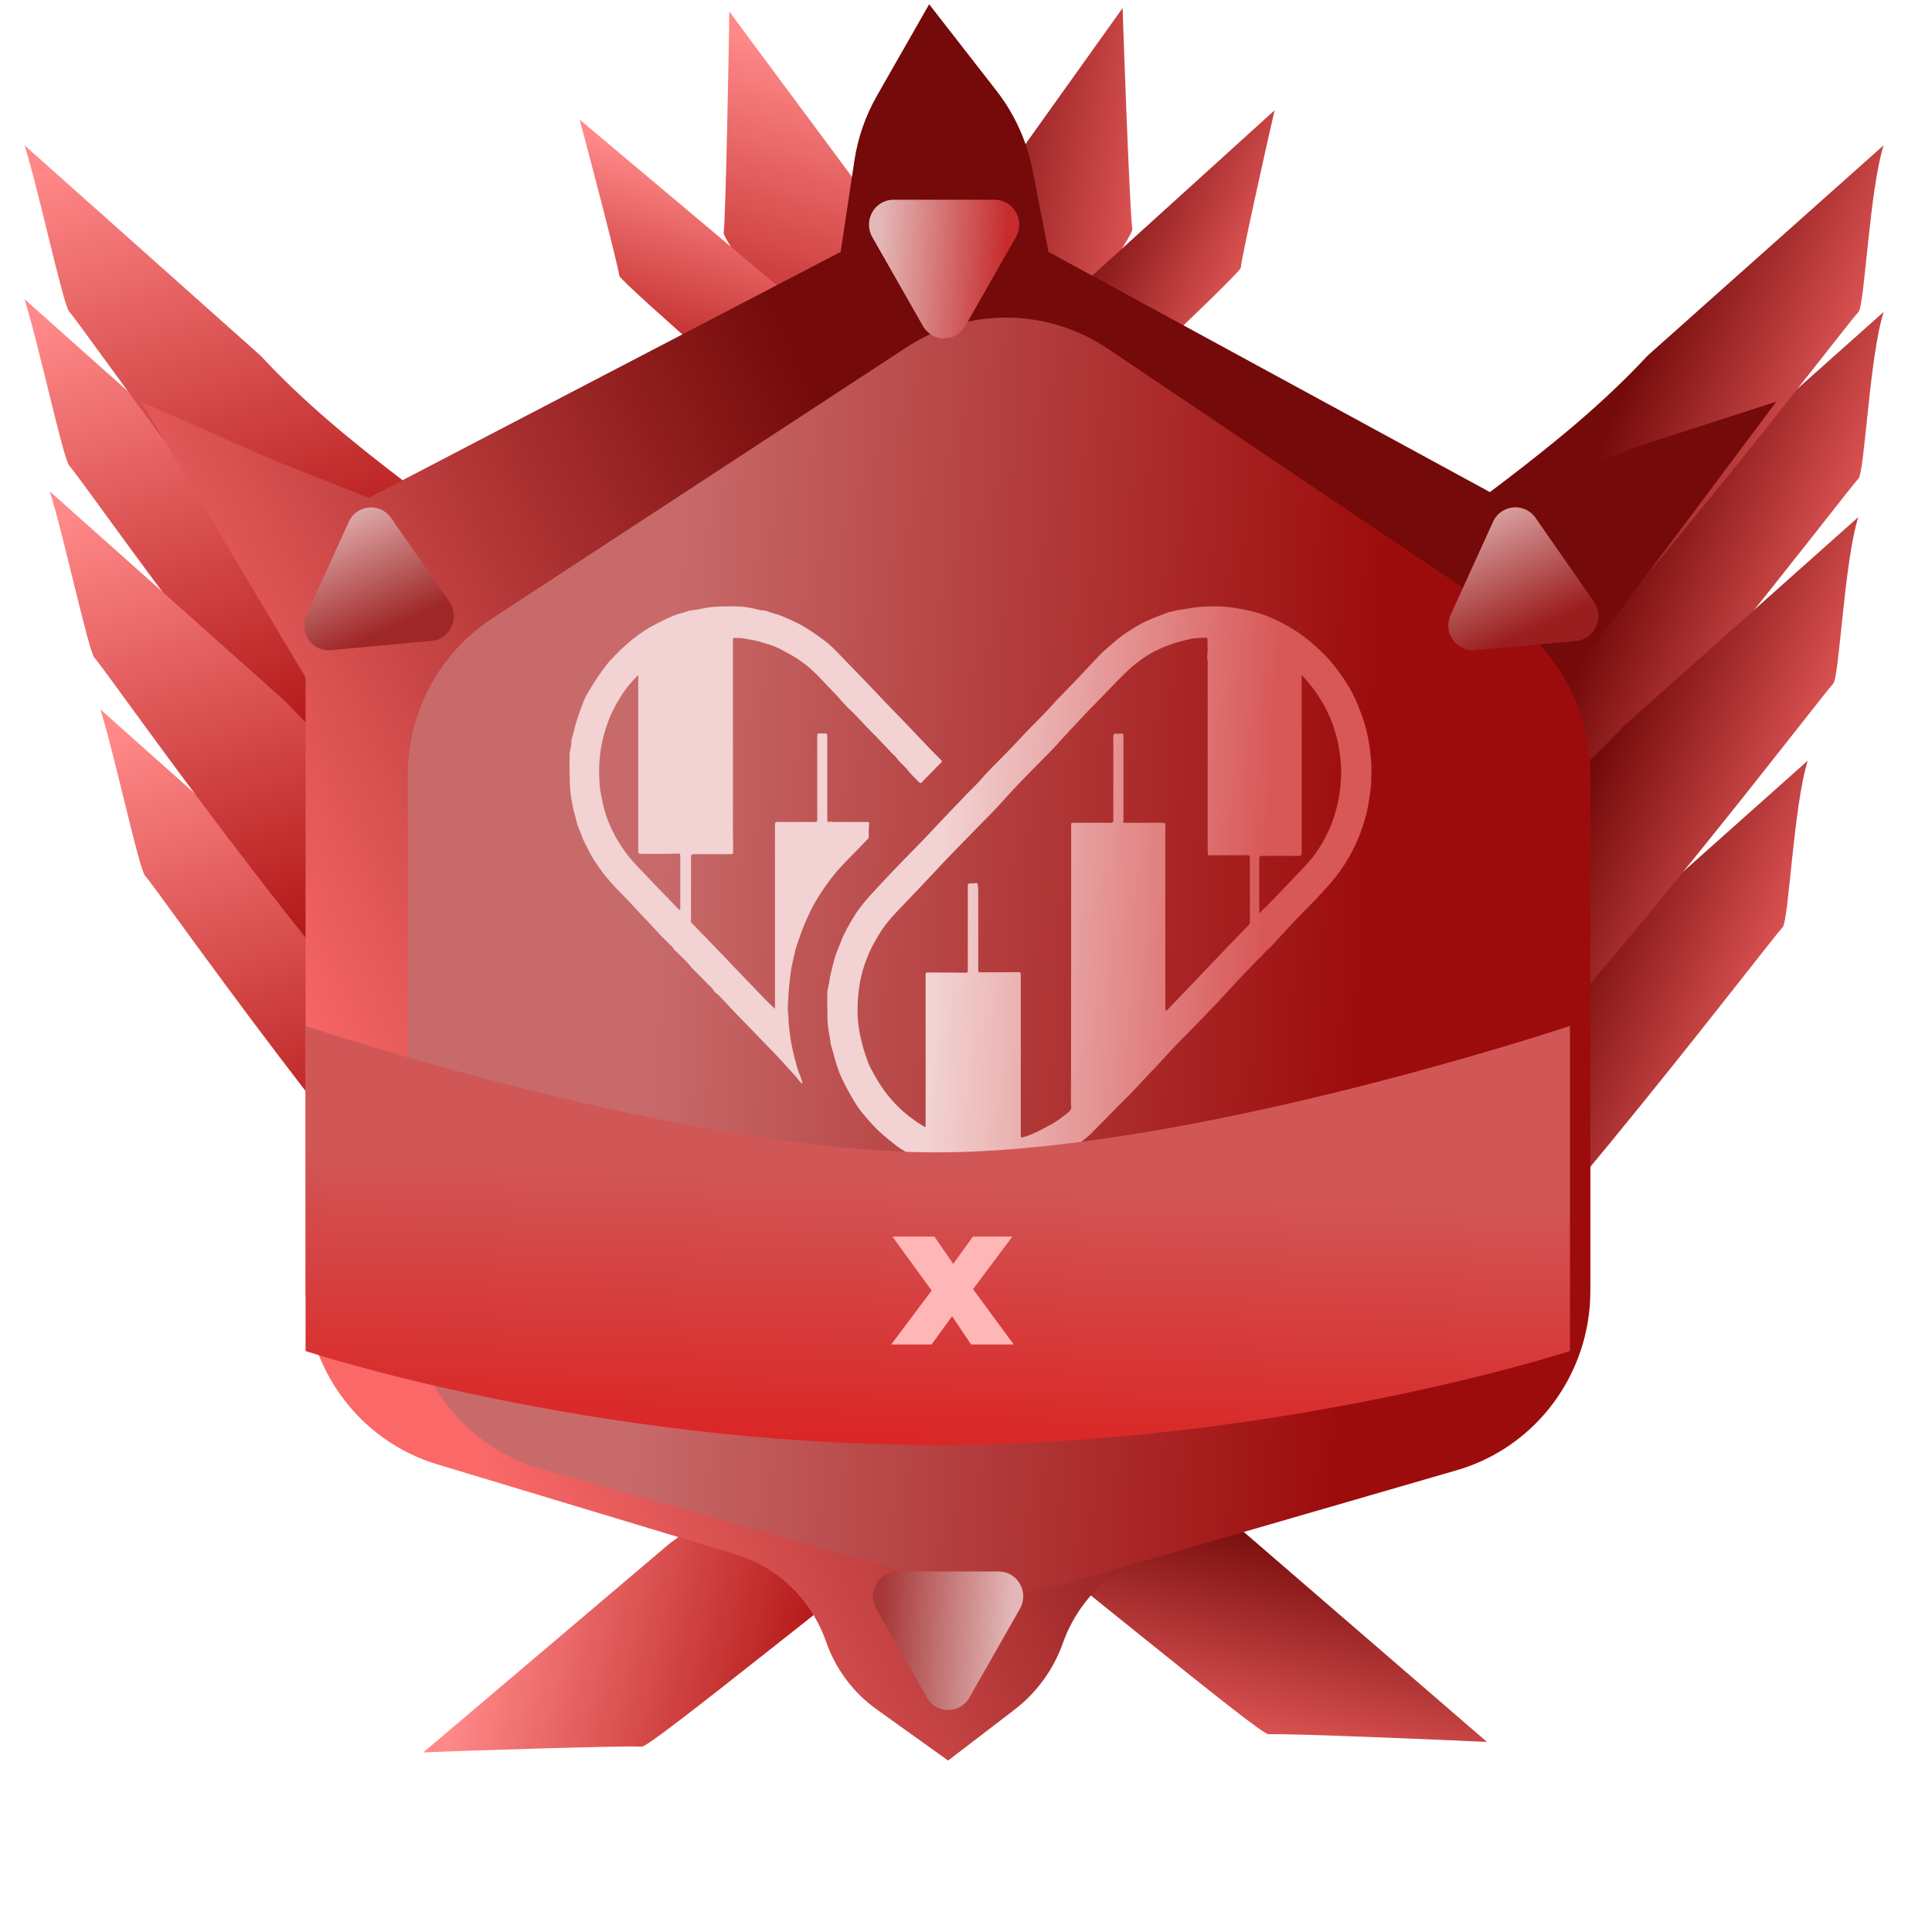 <svg width="63" height="63" viewBox="0 0 63 63" fill="none" xmlns="http://www.w3.org/2000/svg">
<path d="M36.922 7.478C36.964 7.775 32.149 14.734 28.1 21.072C25.377 20.812 21.561 20.733 22.884 18.898C25.221 15.656 28.311 12.439 30.469 8.857L36.607 0.262C36.638 1.336 36.843 6.91 36.922 7.478Z" fill="url(#paint0_linear_637_2847)"/>
<path d="M41.368 56.552C41.073 56.571 34.609 51.158 28.696 46.566C29.165 43.835 29.543 39.984 31.243 41.465C34.248 44.083 37.168 47.459 40.519 49.921L48.488 56.802C47.429 56.749 41.933 56.517 41.368 56.552Z" fill="url(#paint1_linear_637_2847)"/>
<path d="M23.598 7.599C23.562 7.897 28.502 14.764 32.666 21.025C35.383 20.715 39.197 20.564 37.842 18.755C35.446 15.556 32.298 12.398 30.075 8.857L23.782 0.378C23.77 1.453 23.667 7.029 23.598 7.599Z" fill="url(#paint2_linear_637_2847)"/>
<path d="M20.927 56.956C21.223 56.977 27.734 51.623 33.687 47.085C33.241 44.349 32.897 40.495 31.184 41.961C28.157 44.551 25.207 47.901 21.834 50.333L13.806 57.142C14.865 57.098 20.363 56.916 20.927 56.956Z" fill="url(#paint3_linear_637_2847)"/>
<path d="M20.194 8.99C20.22 9.198 26.231 14.364 31.393 19.051C33.871 19.004 37.407 19.14 35.773 17.776C32.884 15.364 29.301 12.933 26.505 10.291L18.902 3.901C19.109 4.659 20.143 8.592 20.194 8.99Z" fill="url(#paint4_linear_637_2847)"/>
<path d="M40.46 8.73C40.441 8.94 34.625 14.329 29.64 19.209C27.162 19.256 23.634 19.526 25.216 18.101C28.014 15.582 31.505 13.016 34.201 10.27L41.563 3.596C41.384 4.362 40.496 8.331 40.46 8.73Z" fill="url(#paint5_linear_637_2847)"/>
<path d="M60.603 15.606C60.19 16.036 52.919 25.639 47.607 31.012C45.638 28.863 42.778 26.215 44.429 24.76C47.348 22.188 50.827 20.151 53.73 17.028L61.423 10.172C60.959 11.635 60.803 15.397 60.603 15.606Z" fill="url(#paint6_linear_637_2847)"/>
<path d="M60.603 10.171C60.19 10.601 52.919 20.204 47.607 25.578C45.638 23.429 42.778 20.781 44.429 19.326C47.348 16.754 50.827 14.717 53.73 11.593L61.423 4.737C60.959 6.2 60.803 9.962 60.603 10.171Z" fill="url(#paint7_linear_637_2847)"/>
<path d="M58.129 30.237C57.716 30.667 50.444 40.27 45.133 45.643C43.164 43.495 40.304 40.846 41.955 39.391C44.874 36.819 48.353 34.782 51.256 31.659L58.949 24.803C58.484 26.266 58.329 30.028 58.129 30.237Z" fill="url(#paint8_linear_637_2847)"/>
<path d="M59.778 22.294C59.366 22.724 52.094 32.327 46.782 37.701C44.814 35.552 41.953 32.904 43.604 31.448C46.523 28.877 50.002 26.84 52.905 23.716L60.598 16.86C60.134 18.323 59.978 22.085 59.778 22.294Z" fill="url(#paint9_linear_637_2847)"/>
<path d="M2.261 15.188C2.673 15.618 9.303 25.221 14.614 30.594C16.583 28.445 19.443 25.797 17.792 24.342C14.873 21.77 11.394 19.733 8.491 16.61L0.798 9.754C1.263 11.217 2.061 14.979 2.261 15.188Z" fill="url(#paint10_linear_637_2847)"/>
<path d="M2.262 10.171C2.674 10.601 9.303 20.204 14.615 25.578C16.583 23.429 19.444 20.781 17.793 19.326C14.874 16.754 11.395 14.717 8.492 11.593L0.799 4.737C1.263 6.2 2.061 9.962 2.262 10.171Z" fill="url(#paint11_linear_637_2847)"/>
<path d="M4.735 28.565C5.148 28.995 11.777 38.598 17.088 43.971C19.057 41.822 21.917 39.174 20.266 37.719C17.347 35.147 13.868 33.11 10.966 29.987L3.272 23.131C3.737 24.594 4.535 28.356 4.735 28.565Z" fill="url(#paint12_linear_637_2847)"/>
<path d="M3.086 21.458C3.498 21.888 10.127 31.491 15.439 36.865C17.407 34.716 20.268 32.068 18.617 30.613C15.698 28.041 12.219 26.004 9.316 22.88L1.623 16.024C2.087 17.487 2.885 21.249 3.086 21.458Z" fill="url(#paint13_linear_637_2847)"/>
<path d="M51.194 41.956V22.086L57.923 13.098L53.387 14.561L48.926 16.233L34.19 8.214L33.671 5.549C33.486 4.603 33.083 3.716 32.494 2.959L30.299 0.139L28.599 3.116C28.223 3.773 27.972 4.496 27.859 5.247L27.413 8.214L12.025 16.233L8.858 14.979L4.604 13.098L9.964 22.086V41.918C9.964 44.609 11.708 46.98 14.252 47.748L23.985 50.686C25.361 51.102 26.459 52.16 26.937 53.534C27.247 54.423 27.821 55.193 28.581 55.737L30.917 57.409L33.082 55.75C33.805 55.196 34.353 54.441 34.66 53.577C35.159 52.174 36.281 51.09 37.687 50.653L46.953 47.772C49.474 46.989 51.194 44.629 51.194 41.956Z" fill="url(#paint14_linear_637_2847)"/>
<g filter="url(#filter0_i_637_2847)">
<path d="M27.555 10.329L14.044 19.17C12.332 20.29 11.298 22.215 11.298 24.281V41.055C11.298 43.787 13.095 46.184 15.692 46.916L29.226 50.73C30.291 51.03 31.418 51.026 32.482 50.717L45.51 46.94C48.085 46.193 49.86 43.806 49.86 41.091V24.23C49.86 22.192 48.854 20.29 47.18 19.162L34.128 10.372C32.141 9.034 29.559 9.016 27.555 10.329Z" fill="url(#paint15_linear_637_2847)"/>
</g>
<g filter="url(#filter1_d_637_2847)">
<path d="M25.983 30.896C25.966 30.74 25.983 30.573 25.978 30.399C25.978 30.313 25.995 30.215 26.023 30.122C26.046 30.035 26.046 29.943 26.063 29.862C26.097 29.706 26.142 29.556 26.176 29.4C26.233 29.146 26.34 28.909 26.436 28.666C26.533 28.418 26.669 28.186 26.805 27.955C26.935 27.73 27.093 27.528 27.263 27.325C27.501 27.054 27.756 26.794 28 26.528C28.169 26.343 28.345 26.17 28.515 25.991C28.843 25.655 29.178 25.32 29.495 24.974C29.834 24.61 30.18 24.257 30.526 23.893C30.678 23.731 30.848 23.581 30.995 23.408C31.239 23.119 31.517 22.865 31.777 22.593C31.924 22.443 32.072 22.293 32.213 22.137C32.553 21.761 32.927 21.42 33.267 21.039C33.55 20.721 33.861 20.426 34.15 20.114C34.371 19.877 34.592 19.646 34.807 19.415C34.994 19.218 35.198 19.051 35.402 18.878C35.606 18.704 35.827 18.566 36.053 18.427C36.297 18.282 36.563 18.167 36.829 18.069C36.948 18.028 37.061 17.97 37.18 17.947C37.282 17.93 37.378 17.895 37.48 17.884C37.639 17.866 37.792 17.832 37.95 17.809C38.188 17.774 38.432 17.774 38.669 17.774C38.975 17.774 39.276 17.82 39.57 17.878C39.898 17.942 40.216 18.034 40.516 18.173C40.81 18.305 41.099 18.467 41.371 18.652C41.682 18.872 41.971 19.12 42.237 19.398C42.475 19.64 42.668 19.918 42.861 20.195C43.104 20.559 43.28 20.963 43.427 21.38C43.551 21.738 43.631 22.102 43.676 22.477C43.699 22.691 43.727 22.905 43.721 23.125C43.716 23.35 43.721 23.575 43.687 23.801C43.648 24.061 43.614 24.326 43.546 24.581C43.461 24.893 43.359 25.199 43.223 25.488C42.991 26.008 42.685 26.47 42.306 26.892C42.045 27.187 41.767 27.47 41.496 27.747C41.218 28.025 40.952 28.314 40.691 28.602C40.578 28.73 40.465 28.857 40.335 28.966C40.261 29.036 40.193 29.117 40.125 29.186C40.074 29.238 40.023 29.284 39.972 29.336C39.689 29.637 39.4 29.926 39.123 30.232C38.97 30.399 38.817 30.567 38.664 30.729C38.403 31 38.143 31.272 37.877 31.544C37.611 31.815 37.339 32.081 37.084 32.364C36.733 32.751 36.364 33.127 36.008 33.514C35.781 33.757 35.538 33.988 35.305 34.225C35.073 34.462 34.841 34.699 34.609 34.935C34.479 35.068 34.326 35.178 34.184 35.294C33.986 35.45 33.776 35.588 33.555 35.704C33.21 35.883 32.847 36.028 32.474 36.137C32.247 36.201 32.009 36.236 31.777 36.282C31.715 36.293 31.647 36.293 31.584 36.299C31.279 36.322 30.973 36.293 30.667 36.293C30.576 36.293 30.486 36.264 30.395 36.253C30.288 36.236 30.18 36.207 30.072 36.184C29.886 36.143 29.704 36.085 29.523 36.033C29.308 35.97 29.104 35.866 28.9 35.773C28.764 35.71 28.645 35.617 28.515 35.548C28.407 35.49 28.311 35.421 28.215 35.351C28.084 35.247 27.954 35.143 27.83 35.039C27.654 34.889 27.49 34.722 27.337 34.548C27.241 34.433 27.139 34.323 27.048 34.202C26.89 33.988 26.759 33.757 26.635 33.526C26.516 33.3 26.397 33.075 26.317 32.832C26.233 32.589 26.176 32.341 26.102 32.098C26.074 32 26.074 31.89 26.051 31.786C25.989 31.491 25.972 31.203 25.983 30.896ZM29.172 34.756C29.189 34.727 29.183 34.704 29.183 34.681C29.183 34.415 29.183 34.15 29.183 33.889C29.183 32.52 29.183 31.156 29.183 29.787C29.183 29.741 29.189 29.712 29.245 29.712C29.659 29.712 30.072 29.712 30.486 29.718C30.543 29.718 30.565 29.706 30.559 29.642C30.559 29.105 30.559 28.562 30.559 28.025C30.559 27.649 30.559 27.279 30.559 26.904C30.559 26.811 30.559 26.811 30.656 26.805C30.707 26.805 30.763 26.811 30.814 26.794C30.843 26.788 30.882 26.805 30.888 26.852C30.888 26.909 30.899 26.961 30.899 27.013C30.899 27.886 30.899 28.758 30.899 29.637C30.899 29.695 30.916 29.712 30.973 29.706C31.386 29.706 31.8 29.706 32.213 29.7C32.27 29.7 32.287 29.712 32.287 29.77C32.287 31.335 32.287 32.901 32.287 34.462C32.287 34.652 32.287 34.849 32.287 35.039C32.287 35.086 32.298 35.103 32.349 35.086C32.417 35.062 32.485 35.051 32.547 35.022C32.666 34.97 32.791 34.924 32.91 34.86C33.046 34.785 33.187 34.722 33.323 34.641C33.487 34.542 33.635 34.433 33.788 34.311C33.878 34.242 33.963 34.173 33.923 34.034C33.923 34.028 33.923 34.022 33.923 34.011C33.923 31.705 33.929 29.394 33.929 27.088C33.929 26.366 33.929 25.644 33.929 24.922C33.929 24.829 33.929 24.829 34.02 24.829C34.416 24.829 34.818 24.829 35.215 24.829C35.283 24.829 35.305 24.806 35.305 24.737C35.3 24.263 35.305 23.783 35.305 23.309C35.305 22.876 35.305 22.443 35.305 22.009C35.305 21.94 35.328 21.923 35.39 21.923C35.453 21.928 35.515 21.928 35.572 21.923C35.623 21.917 35.634 21.94 35.634 21.986C35.634 22.888 35.634 23.789 35.634 24.696C35.634 24.725 35.64 24.754 35.628 24.777C35.606 24.829 35.634 24.829 35.668 24.829C35.77 24.829 35.877 24.829 35.979 24.829C36.297 24.829 36.614 24.829 36.925 24.829C36.982 24.829 37.005 24.846 37.005 24.904C36.999 24.979 36.999 25.06 36.999 25.135C36.999 27.042 36.999 28.943 36.999 30.85C36.999 30.873 36.999 30.891 37.005 30.914C37.022 30.96 37.033 30.966 37.067 30.931C37.135 30.856 37.203 30.787 37.271 30.717C37.633 30.336 38.001 29.954 38.364 29.573C38.811 29.105 39.258 28.637 39.712 28.169C39.746 28.134 39.757 28.094 39.757 28.048C39.757 27.354 39.757 26.655 39.757 25.962C39.757 25.904 39.74 25.887 39.683 25.887C39.287 25.892 38.89 25.887 38.494 25.887C38.386 25.887 38.381 25.91 38.381 25.777C38.381 23.708 38.381 21.634 38.381 19.565C38.381 19.513 38.358 19.467 38.364 19.415C38.392 19.247 38.375 19.074 38.375 18.907C38.375 18.791 38.369 18.791 38.262 18.797C38.245 18.797 38.222 18.797 38.205 18.797C38.086 18.808 37.967 18.808 37.848 18.831C37.588 18.883 37.327 18.953 37.072 19.051C36.778 19.161 36.5 19.305 36.246 19.484C35.928 19.704 35.651 19.981 35.379 20.259C35.147 20.495 34.926 20.732 34.694 20.969C34.597 21.067 34.501 21.16 34.411 21.258C34.127 21.559 33.844 21.865 33.561 22.171C33.493 22.246 33.425 22.333 33.352 22.402C33.199 22.553 33.057 22.709 32.904 22.859C32.491 23.275 32.077 23.697 31.686 24.136C31.454 24.396 31.211 24.639 30.967 24.887C30.559 25.309 30.14 25.725 29.738 26.152C29.331 26.586 28.928 27.019 28.515 27.447C28.22 27.753 27.92 28.053 27.694 28.423C27.529 28.683 27.382 28.955 27.269 29.244C27.122 29.619 27.031 30.006 26.991 30.405C26.946 30.85 26.952 31.295 27.042 31.734C27.105 32.035 27.19 32.329 27.297 32.618C27.354 32.774 27.439 32.919 27.518 33.063C27.92 33.791 28.464 34.352 29.172 34.756ZM41.45 20.01C41.445 20.045 41.445 20.062 41.445 20.079C41.445 21.004 41.445 21.923 41.445 22.847C41.445 23.835 41.445 24.823 41.445 25.817C41.445 25.881 41.433 25.91 41.36 25.91C40.952 25.904 40.55 25.91 40.142 25.91C40.08 25.91 40.063 25.933 40.063 25.991C40.063 26.557 40.063 27.129 40.063 27.695C40.063 27.724 40.063 27.753 40.063 27.782C40.21 27.637 40.352 27.499 40.493 27.354C40.725 27.112 40.958 26.869 41.19 26.626C41.473 26.331 41.762 26.043 41.988 25.696C42.436 25.014 42.674 24.257 42.725 23.442C42.753 22.974 42.702 22.512 42.589 22.056C42.47 21.576 42.277 21.131 42.005 20.721C41.852 20.461 41.66 20.247 41.45 20.01Z" fill="url(#paint16_linear_637_2847)"/>
</g>
<g filter="url(#filter2_d_637_2847)">
<path d="M25.169 33.331C25.107 33.308 25.073 33.262 25.045 33.222C24.943 33.084 24.819 32.964 24.706 32.837C24.571 32.682 24.429 32.527 24.283 32.378C24 32.086 23.718 31.793 23.436 31.5C23.272 31.328 23.108 31.162 22.945 30.995C22.809 30.857 22.685 30.708 22.549 30.576C22.487 30.513 22.431 30.438 22.352 30.387C22.284 30.347 22.261 30.261 22.199 30.203C22.018 30.037 21.86 29.853 21.68 29.687C21.539 29.555 21.426 29.388 21.285 29.256C21.194 29.176 21.115 29.078 21.019 29.004C20.974 28.975 20.957 28.912 20.918 28.872C20.731 28.688 20.545 28.51 20.37 28.315C20.133 28.045 19.873 27.799 19.636 27.529C19.461 27.334 19.269 27.15 19.088 26.961C18.823 26.68 18.58 26.375 18.371 26.048C18.27 25.888 18.19 25.715 18.1 25.549C18.015 25.394 17.965 25.228 17.897 25.073C17.806 24.878 17.778 24.671 17.716 24.47C17.677 24.332 17.66 24.189 17.631 24.051C17.564 23.667 17.581 23.282 17.569 22.892C17.569 22.789 17.581 22.685 17.575 22.582C17.575 22.502 17.609 22.416 17.62 22.329C17.631 22.278 17.626 22.221 17.631 22.169C17.643 22.083 17.671 22.002 17.694 21.916C17.761 21.624 17.852 21.343 17.959 21.061C18.021 20.895 18.083 20.723 18.179 20.573C18.303 20.378 18.416 20.172 18.552 19.988C18.687 19.799 18.823 19.609 18.986 19.443C19.128 19.294 19.274 19.15 19.433 19.012C19.687 18.783 19.963 18.582 20.263 18.416C20.443 18.318 20.63 18.226 20.816 18.14C20.951 18.077 21.087 18.026 21.234 17.991C21.347 17.962 21.448 17.911 21.567 17.899C21.747 17.882 21.917 17.836 22.092 17.807C22.346 17.773 22.6 17.773 22.854 17.773C22.956 17.773 23.057 17.773 23.153 17.779C23.255 17.784 23.357 17.802 23.458 17.819C23.599 17.842 23.741 17.899 23.887 17.905C24.017 17.911 24.125 17.98 24.243 18.008C24.469 18.06 24.672 18.169 24.881 18.261C25.135 18.375 25.367 18.519 25.593 18.68C25.756 18.794 25.926 18.909 26.078 19.047C26.185 19.145 26.287 19.248 26.383 19.351C26.699 19.678 27.015 20.005 27.331 20.332C27.676 20.694 28.02 21.061 28.37 21.417C28.799 21.853 29.212 22.312 29.646 22.743C29.663 22.76 29.68 22.777 29.697 22.794C29.72 22.817 29.714 22.84 29.692 22.863C29.534 23.024 29.381 23.179 29.223 23.34C29.172 23.397 29.11 23.449 29.065 23.506C29.025 23.552 28.997 23.529 28.969 23.506C28.845 23.38 28.709 23.259 28.602 23.116C28.489 22.972 28.342 22.869 28.241 22.72C28.195 22.657 28.128 22.611 28.077 22.553C27.862 22.329 27.653 22.094 27.433 21.882C27.236 21.687 27.049 21.474 26.852 21.274C26.716 21.136 26.569 21.01 26.445 20.86C26.276 20.654 26.084 20.476 25.903 20.281C25.706 20.069 25.508 19.856 25.276 19.678C25.141 19.575 25 19.472 24.847 19.386C24.723 19.311 24.593 19.248 24.469 19.179C24.35 19.116 24.226 19.064 24.096 19.024C23.989 18.99 23.876 18.949 23.763 18.921C23.588 18.875 23.413 18.846 23.238 18.817C23.148 18.8 23.057 18.806 22.967 18.8C22.911 18.794 22.899 18.817 22.899 18.869C22.899 19.047 22.899 19.225 22.899 19.397C22.899 19.954 22.899 20.51 22.899 21.067C22.899 22.404 22.905 23.747 22.899 25.084C22.899 25.314 22.911 25.543 22.905 25.779C22.905 25.825 22.899 25.853 22.837 25.853C22.431 25.853 22.024 25.853 21.618 25.853C21.55 25.853 21.533 25.876 21.533 25.962C21.533 26.576 21.533 27.184 21.533 27.799C21.533 27.873 21.539 27.948 21.527 28.022C21.522 28.051 21.533 28.068 21.55 28.091C21.934 28.487 22.318 28.883 22.702 29.285C23.119 29.721 23.537 30.157 23.955 30.593C24.057 30.697 24.164 30.794 24.271 30.898C24.271 30.725 24.271 30.547 24.271 30.37C24.271 28.539 24.271 26.714 24.271 24.883C24.271 24.82 24.294 24.803 24.35 24.803C24.757 24.803 25.163 24.803 25.57 24.803C25.638 24.803 25.649 24.78 25.649 24.717C25.649 23.816 25.649 22.921 25.649 22.02C25.649 21.916 25.649 21.916 25.751 21.916C25.796 21.916 25.847 21.922 25.892 21.916C25.954 21.911 25.977 21.934 25.977 22.002C25.977 22.329 25.977 22.657 25.977 22.984C25.977 23.569 25.977 24.149 25.977 24.734C25.977 24.797 25.999 24.82 26.055 24.797C26.095 24.78 26.135 24.803 26.168 24.803C26.535 24.803 26.897 24.803 27.264 24.803C27.326 24.803 27.36 24.82 27.343 24.889C27.32 25.021 27.331 25.153 27.331 25.279C27.331 25.314 27.32 25.337 27.298 25.36C27.168 25.486 27.055 25.618 26.925 25.744C26.784 25.888 26.643 26.031 26.502 26.18C26.343 26.341 26.202 26.513 26.067 26.691C25.971 26.817 25.881 26.944 25.796 27.076C25.649 27.299 25.508 27.529 25.395 27.776C25.288 28.005 25.186 28.241 25.101 28.482C25.028 28.694 24.949 28.9 24.904 29.119C24.864 29.314 24.813 29.503 24.785 29.698C24.768 29.83 24.757 29.962 24.74 30.094C24.717 30.272 24.712 30.444 24.7 30.622C24.689 30.788 24.683 30.955 24.706 31.121C24.717 31.202 24.712 31.288 24.717 31.368C24.734 31.529 24.751 31.689 24.774 31.844C24.813 32.131 24.887 32.413 24.96 32.688C25 32.837 25.045 32.981 25.107 33.118C25.124 33.187 25.158 33.25 25.169 33.331ZM21.177 27.678C21.177 27.667 21.183 27.661 21.183 27.655C21.183 27.093 21.183 26.53 21.183 25.968C21.183 25.825 21.183 25.83 21.047 25.836C20.658 25.853 20.274 25.842 19.884 25.842C19.833 25.842 19.811 25.825 19.811 25.767C19.811 23.89 19.811 22.008 19.811 20.132C19.811 20.097 19.828 20.046 19.8 20.034C19.771 20.023 19.754 20.074 19.732 20.097C19.478 20.344 19.28 20.637 19.105 20.941C18.868 21.36 18.715 21.807 18.619 22.278C18.529 22.72 18.523 23.167 18.557 23.615C18.574 23.833 18.625 24.045 18.67 24.258C18.783 24.734 18.986 25.176 19.252 25.583C19.472 25.928 19.749 26.22 20.037 26.513C20.195 26.68 20.353 26.846 20.511 27.012C20.703 27.207 20.895 27.403 21.081 27.604C21.11 27.632 21.138 27.661 21.177 27.678Z" fill="url(#paint17_linear_637_2847)"/>
</g>
<path d="M9.964 44.056C9.964 44.056 19.244 47.118 30.508 47.118C41.772 47.118 51.194 44.056 51.194 44.056V33.455C51.194 33.455 38.816 37.588 30.508 37.577C22.255 37.567 9.964 33.455 9.964 33.455V44.056Z" fill="url(#paint18_linear_637_2847)"/>
<g filter="url(#filter3_d_637_2847)">
<path d="M31.479 10.627C31.171 11.168 30.401 11.168 30.093 10.627L28.444 7.731C28.136 7.19 28.52 6.514 29.136 6.514L32.435 6.514C33.051 6.514 33.436 7.19 33.128 7.731L31.479 10.627Z" fill="url(#paint19_linear_637_2847)"/>
</g>
<g filter="url(#filter4_d_637_2847)">
<path d="M51.971 19.621C52.327 20.131 52.004 20.84 51.391 20.897L48.105 21.201C47.492 21.258 47.048 20.62 47.306 20.053L48.689 17.017C48.947 16.45 49.714 16.379 50.069 16.889L51.971 19.621Z" fill="url(#paint20_linear_637_2847)"/>
</g>
<g filter="url(#filter5_d_637_2847)">
<path d="M51.971 19.621C52.327 20.131 52.004 20.84 51.391 20.897L48.105 21.201C47.492 21.258 47.048 20.62 47.306 20.053L48.689 17.017C48.947 16.45 49.714 16.379 50.069 16.889L51.971 19.621Z" fill="url(#paint21_linear_637_2847)"/>
</g>
<g filter="url(#filter6_d_637_2847)">
<path d="M14.655 19.621C15.01 20.131 14.687 20.84 14.074 20.897L10.789 21.201C10.176 21.258 9.732 20.62 9.99 20.053L11.373 17.017C11.631 16.45 12.397 16.379 12.752 16.889L14.655 19.621Z" fill="url(#paint22_linear_637_2847)"/>
</g>
<path d="M31.666 43.841L31.046 42.919L30.38 43.841H29.061L30.38 42.083L29.1 40.324H30.47L31.084 41.213L31.724 40.324H33.01L31.73 42.037L33.055 43.841H31.666Z" fill="#FFB6B6"/>
<g filter="url(#filter7_d_637_2847)">
<path d="M31.609 55.357C31.302 55.897 30.532 55.897 30.224 55.357L28.574 52.46C28.266 51.919 28.651 51.243 29.267 51.243L32.566 51.243C33.182 51.243 33.567 51.919 33.259 52.46L31.609 55.357Z" fill="url(#paint23_linear_637_2847)"/>
</g>
<defs>
<filter id="filter0_i_637_2847" x="11.298" y="9.356" width="40.562" height="42.596" filterUnits="userSpaceOnUse" color-interpolation-filters="sRGB">
<feFlood flood-opacity="0" result="BackgroundImageFix"/>
<feBlend mode="normal" in="SourceGraphic" in2="BackgroundImageFix" result="shape"/>
<feColorMatrix in="SourceAlpha" type="matrix" values="0 0 0 0 0 0 0 0 0 0 0 0 0 0 0 0 0 0 127 0" result="hardAlpha"/>
<feOffset dx="2" dy="1"/>
<feGaussianBlur stdDeviation="1"/>
<feComposite in2="hardAlpha" operator="arithmetic" k2="-1" k3="1"/>
<feColorMatrix type="matrix" values="0 0 0 0 0 0 0 0 0 0 0 0 0 0 0 0 0 0 0.25 0"/>
<feBlend mode="normal" in2="shape" result="effect1_innerShadow_637_2847"/>
</filter>
<filter id="filter1_d_637_2847" x="25.376" y="17.774" width="20.947" height="22.134" filterUnits="userSpaceOnUse" color-interpolation-filters="sRGB">
<feFlood flood-opacity="0" result="BackgroundImageFix"/>
<feColorMatrix in="SourceAlpha" type="matrix" values="0 0 0 0 0 0 0 0 0 0 0 0 0 0 0 0 0 0 127 0" result="hardAlpha"/>
<feOffset dx="1" dy="2"/>
<feGaussianBlur stdDeviation="0.8"/>
<feComposite in2="hardAlpha" operator="out"/>
<feColorMatrix type="matrix" values="0 0 0 0 0 0 0 0 0 0 0 0 0 0 0 0 0 0 0.25 0"/>
<feBlend mode="normal" in2="BackgroundImageFix" result="effect1_dropShadow_637_2847"/>
<feBlend mode="normal" in="SourceGraphic" in2="effect1_dropShadow_637_2847" result="shape"/>
</filter>
<filter id="filter2_d_637_2847" x="16.969" y="17.773" width="15.342" height="19.158" filterUnits="userSpaceOnUse" color-interpolation-filters="sRGB">
<feFlood flood-opacity="0" result="BackgroundImageFix"/>
<feColorMatrix in="SourceAlpha" type="matrix" values="0 0 0 0 0 0 0 0 0 0 0 0 0 0 0 0 0 0 127 0" result="hardAlpha"/>
<feOffset dx="1" dy="2"/>
<feGaussianBlur stdDeviation="0.8"/>
<feComposite in2="hardAlpha" operator="out"/>
<feColorMatrix type="matrix" values="0 0 0 0 0 0 0 0 0 0 0 0 0 0 0 0 0 0 0.25 0"/>
<feBlend mode="normal" in2="BackgroundImageFix" result="effect1_dropShadow_637_2847"/>
<feBlend mode="normal" in="SourceGraphic" in2="effect1_dropShadow_637_2847" result="shape"/>
</filter>
<filter id="filter3_d_637_2847" x="22.035" y="0.214" width="17.501" height="17.119" filterUnits="userSpaceOnUse" color-interpolation-filters="sRGB">
<feFlood flood-opacity="0" result="BackgroundImageFix"/>
<feColorMatrix in="SourceAlpha" type="matrix" values="0 0 0 0 0 0 0 0 0 0 0 0 0 0 0 0 0 0 127 0" result="hardAlpha"/>
<feOffset/>
<feGaussianBlur stdDeviation="3.15"/>
<feComposite in2="hardAlpha" operator="out"/>
<feColorMatrix type="matrix" values="0 0 0 0 1 0 0 0 0 1 0 0 0 0 1 0 0 0 0.25 0"/>
<feBlend mode="normal" in2="BackgroundImageFix" result="effect1_dropShadow_637_2847"/>
<feBlend mode="normal" in="SourceGraphic" in2="effect1_dropShadow_637_2847" result="shape"/>
</filter>
<filter id="filter4_d_637_2847" x="40.931" y="10.245" width="17.487" height="17.259" filterUnits="userSpaceOnUse" color-interpolation-filters="sRGB">
<feFlood flood-opacity="0" result="BackgroundImageFix"/>
<feColorMatrix in="SourceAlpha" type="matrix" values="0 0 0 0 0 0 0 0 0 0 0 0 0 0 0 0 0 0 127 0" result="hardAlpha"/>
<feOffset/>
<feGaussianBlur stdDeviation="3.15"/>
<feComposite in2="hardAlpha" operator="out"/>
<feColorMatrix type="matrix" values="0 0 0 0 1 0 0 0 0 1 0 0 0 0 1 0 0 0 0.25 0"/>
<feBlend mode="normal" in2="BackgroundImageFix" result="effect1_dropShadow_637_2847"/>
<feBlend mode="normal" in="SourceGraphic" in2="effect1_dropShadow_637_2847" result="shape"/>
</filter>
<filter id="filter5_d_637_2847" x="40.931" y="10.245" width="17.487" height="17.259" filterUnits="userSpaceOnUse" color-interpolation-filters="sRGB">
<feFlood flood-opacity="0" result="BackgroundImageFix"/>
<feColorMatrix in="SourceAlpha" type="matrix" values="0 0 0 0 0 0 0 0 0 0 0 0 0 0 0 0 0 0 127 0" result="hardAlpha"/>
<feOffset/>
<feGaussianBlur stdDeviation="3.15"/>
<feComposite in2="hardAlpha" operator="out"/>
<feColorMatrix type="matrix" values="0 0 0 0 1 0 0 0 0 1 0 0 0 0 1 0 0 0 0.25 0"/>
<feBlend mode="normal" in2="BackgroundImageFix" result="effect1_dropShadow_637_2847"/>
<feBlend mode="normal" in="SourceGraphic" in2="effect1_dropShadow_637_2847" result="shape"/>
</filter>
<filter id="filter6_d_637_2847" x="3.615" y="10.245" width="17.487" height="17.259" filterUnits="userSpaceOnUse" color-interpolation-filters="sRGB">
<feFlood flood-opacity="0" result="BackgroundImageFix"/>
<feColorMatrix in="SourceAlpha" type="matrix" values="0 0 0 0 0 0 0 0 0 0 0 0 0 0 0 0 0 0 127 0" result="hardAlpha"/>
<feOffset/>
<feGaussianBlur stdDeviation="3.15"/>
<feComposite in2="hardAlpha" operator="out"/>
<feColorMatrix type="matrix" values="0 0 0 0 1 0 0 0 0 1 0 0 0 0 1 0 0 0 0.25 0"/>
<feBlend mode="normal" in2="BackgroundImageFix" result="effect1_dropShadow_637_2847"/>
<feBlend mode="normal" in="SourceGraphic" in2="effect1_dropShadow_637_2847" result="shape"/>
</filter>
<filter id="filter7_d_637_2847" x="22.166" y="44.943" width="17.501" height="17.119" filterUnits="userSpaceOnUse" color-interpolation-filters="sRGB">
<feFlood flood-opacity="0" result="BackgroundImageFix"/>
<feColorMatrix in="SourceAlpha" type="matrix" values="0 0 0 0 0 0 0 0 0 0 0 0 0 0 0 0 0 0 127 0" result="hardAlpha"/>
<feOffset/>
<feGaussianBlur stdDeviation="3.15"/>
<feComposite in2="hardAlpha" operator="out"/>
<feColorMatrix type="matrix" values="0 0 0 0 1 0 0 0 0 1 0 0 0 0 1 0 0 0 0.25 0"/>
<feBlend mode="normal" in2="BackgroundImageFix" result="effect1_dropShadow_637_2847"/>
<feBlend mode="normal" in="SourceGraphic" in2="effect1_dropShadow_637_2847" result="shape"/>
</filter>
<linearGradient id="paint0_linear_637_2847" x1="39.943" y1="0.975" x2="31.463" y2="-0.31" gradientUnits="userSpaceOnUse">
<stop stop-color="#FA6868"/>
<stop offset="1" stop-color="#740A0A"/>
</linearGradient>
<linearGradient id="paint1_linear_637_2847" x1="47.524" y1="60.117" x2="49.541" y2="51.668" gradientUnits="userSpaceOnUse">
<stop stop-color="#FA6868"/>
<stop offset="1" stop-color="#740A0A"/>
</linearGradient>
<linearGradient id="paint2_linear_637_2847" x1="27.114" y1="2.045" x2="23.808" y2="14.061" gradientUnits="userSpaceOnUse">
<stop stop-color="#FF8888"/>
<stop offset="1" stop-color="#AB0B0B"/>
</linearGradient>
<linearGradient id="paint3_linear_637_2847" x1="15.277" y1="53.682" x2="27.315" y2="56.257" gradientUnits="userSpaceOnUse">
<stop stop-color="#FF8888"/>
<stop offset="1" stop-color="#AB0B0B"/>
</linearGradient>
<linearGradient id="paint4_linear_637_2847" x1="22.356" y1="5.29" x2="20.296" y2="13.204" gradientUnits="userSpaceOnUse">
<stop stop-color="#FF8888"/>
<stop offset="1" stop-color="#AB0B0B"/>
</linearGradient>
<linearGradient id="paint5_linear_637_2847" x1="44.522" y1="3.821" x2="38.15" y2="0.897" gradientUnits="userSpaceOnUse">
<stop stop-color="#FA6868"/>
<stop offset="1" stop-color="#740A0A"/>
</linearGradient>
<linearGradient id="paint6_linear_637_2847" x1="63.695" y1="13.307" x2="56.038" y2="10.245" gradientUnits="userSpaceOnUse">
<stop stop-color="#FA6868"/>
<stop offset="1" stop-color="#740A0A"/>
</linearGradient>
<linearGradient id="paint7_linear_637_2847" x1="63.695" y1="7.873" x2="56.038" y2="4.81" gradientUnits="userSpaceOnUse">
<stop stop-color="#FA6868"/>
<stop offset="1" stop-color="#740A0A"/>
</linearGradient>
<linearGradient id="paint8_linear_637_2847" x1="61.22" y1="27.938" x2="53.564" y2="24.876" gradientUnits="userSpaceOnUse">
<stop stop-color="#FA6868"/>
<stop offset="1" stop-color="#740A0A"/>
</linearGradient>
<linearGradient id="paint9_linear_637_2847" x1="62.87" y1="19.995" x2="55.213" y2="16.933" gradientUnits="userSpaceOnUse">
<stop stop-color="#FA6868"/>
<stop offset="1" stop-color="#740A0A"/>
</linearGradient>
<linearGradient id="paint10_linear_637_2847" x1="3.91" y1="9.753" x2="9.405" y2="26.011" gradientUnits="userSpaceOnUse">
<stop stop-color="#FF8888"/>
<stop offset="1" stop-color="#AB0B0B"/>
</linearGradient>
<linearGradient id="paint11_linear_637_2847" x1="3.911" y1="4.737" x2="9.405" y2="20.995" gradientUnits="userSpaceOnUse">
<stop stop-color="#FF8888"/>
<stop offset="1" stop-color="#AB0B0B"/>
</linearGradient>
<linearGradient id="paint12_linear_637_2847" x1="6.384" y1="23.13" x2="11.879" y2="39.388" gradientUnits="userSpaceOnUse">
<stop stop-color="#FF8888"/>
<stop offset="1" stop-color="#AB0B0B"/>
</linearGradient>
<linearGradient id="paint13_linear_637_2847" x1="4.735" y1="16.024" x2="10.23" y2="32.282" gradientUnits="userSpaceOnUse">
<stop stop-color="#FF8888"/>
<stop offset="1" stop-color="#AB0B0B"/>
</linearGradient>
<linearGradient id="paint14_linear_637_2847" x1="-1.872" y1="9.123" x2="20.185" y2="-1.032" gradientUnits="userSpaceOnUse">
<stop stop-color="#FA6868"/>
<stop offset="1" stop-color="#740A0A"/>
</linearGradient>
<linearGradient id="paint15_linear_637_2847" x1="20.485" y1="8.168" x2="43.586" y2="9.402" gradientUnits="userSpaceOnUse">
<stop stop-color="#C86A6A"/>
<stop offset="1" stop-color="#9D0C0C"/>
</linearGradient>
<linearGradient id="paint16_linear_637_2847" x1="30.203" y1="17.774" x2="40.831" y2="18.38" gradientUnits="userSpaceOnUse">
<stop stop-color="#F2D2D2"/>
<stop offset="1" stop-color="#D85757"/>
</linearGradient>
<linearGradient id="paint17_linear_637_2847" x1="20.462" y1="17.773" x2="26.219" y2="5.993" gradientUnits="userSpaceOnUse">
<stop stop-color="#F2D2D2"/>
</linearGradient>
<linearGradient id="paint18_linear_637_2847" x1="30.71" y1="48.004" x2="31.123" y2="38.126" gradientUnits="userSpaceOnUse">
<stop stop-color="#DC2121"/>
<stop offset="0.995" stop-color="#D15757"/>
</linearGradient>
<linearGradient id="paint19_linear_637_2847" x1="32.62" y1="11.844" x2="28.424" y2="11.597" gradientUnits="userSpaceOnUse">
<stop offset="0" stop-color="#C62C2C"/>
<stop offset="1" stop-color="#E4B8B8"/>
</linearGradient>
<linearGradient id="paint20_linear_637_2847" x1="51.774" y1="13.945" x2="53.973" y2="18.674" gradientUnits="userSpaceOnUse">
<stop stop-color="#FF9FA7"/>
<stop offset="1" stop-color="#AA0D3C"/>
</linearGradient>
<linearGradient id="paint21_linear_637_2847" x1="51.774" y1="13.945" x2="53.973" y2="18.674" gradientUnits="userSpaceOnUse">
<stop stop-color="#ECC8C8"/>
<stop offset="1" stop-color="#9B1E1E"/>
</linearGradient>
<linearGradient id="paint22_linear_637_2847" x1="14.458" y1="13.945" x2="16.657" y2="18.674" gradientUnits="userSpaceOnUse">
<stop stop-color="#F2D2D2"/>
<stop offset="1" stop-color="#9F2727"/>
</linearGradient>
<linearGradient id="paint23_linear_637_2847" x1="32.751" y1="56.573" x2="28.555" y2="56.327" gradientUnits="userSpaceOnUse">
<stop offset="0" stop-color="#E3B7B7"/>
<stop offset="1" stop-color="#A63838"/>
</linearGradient>
</defs>
</svg>
